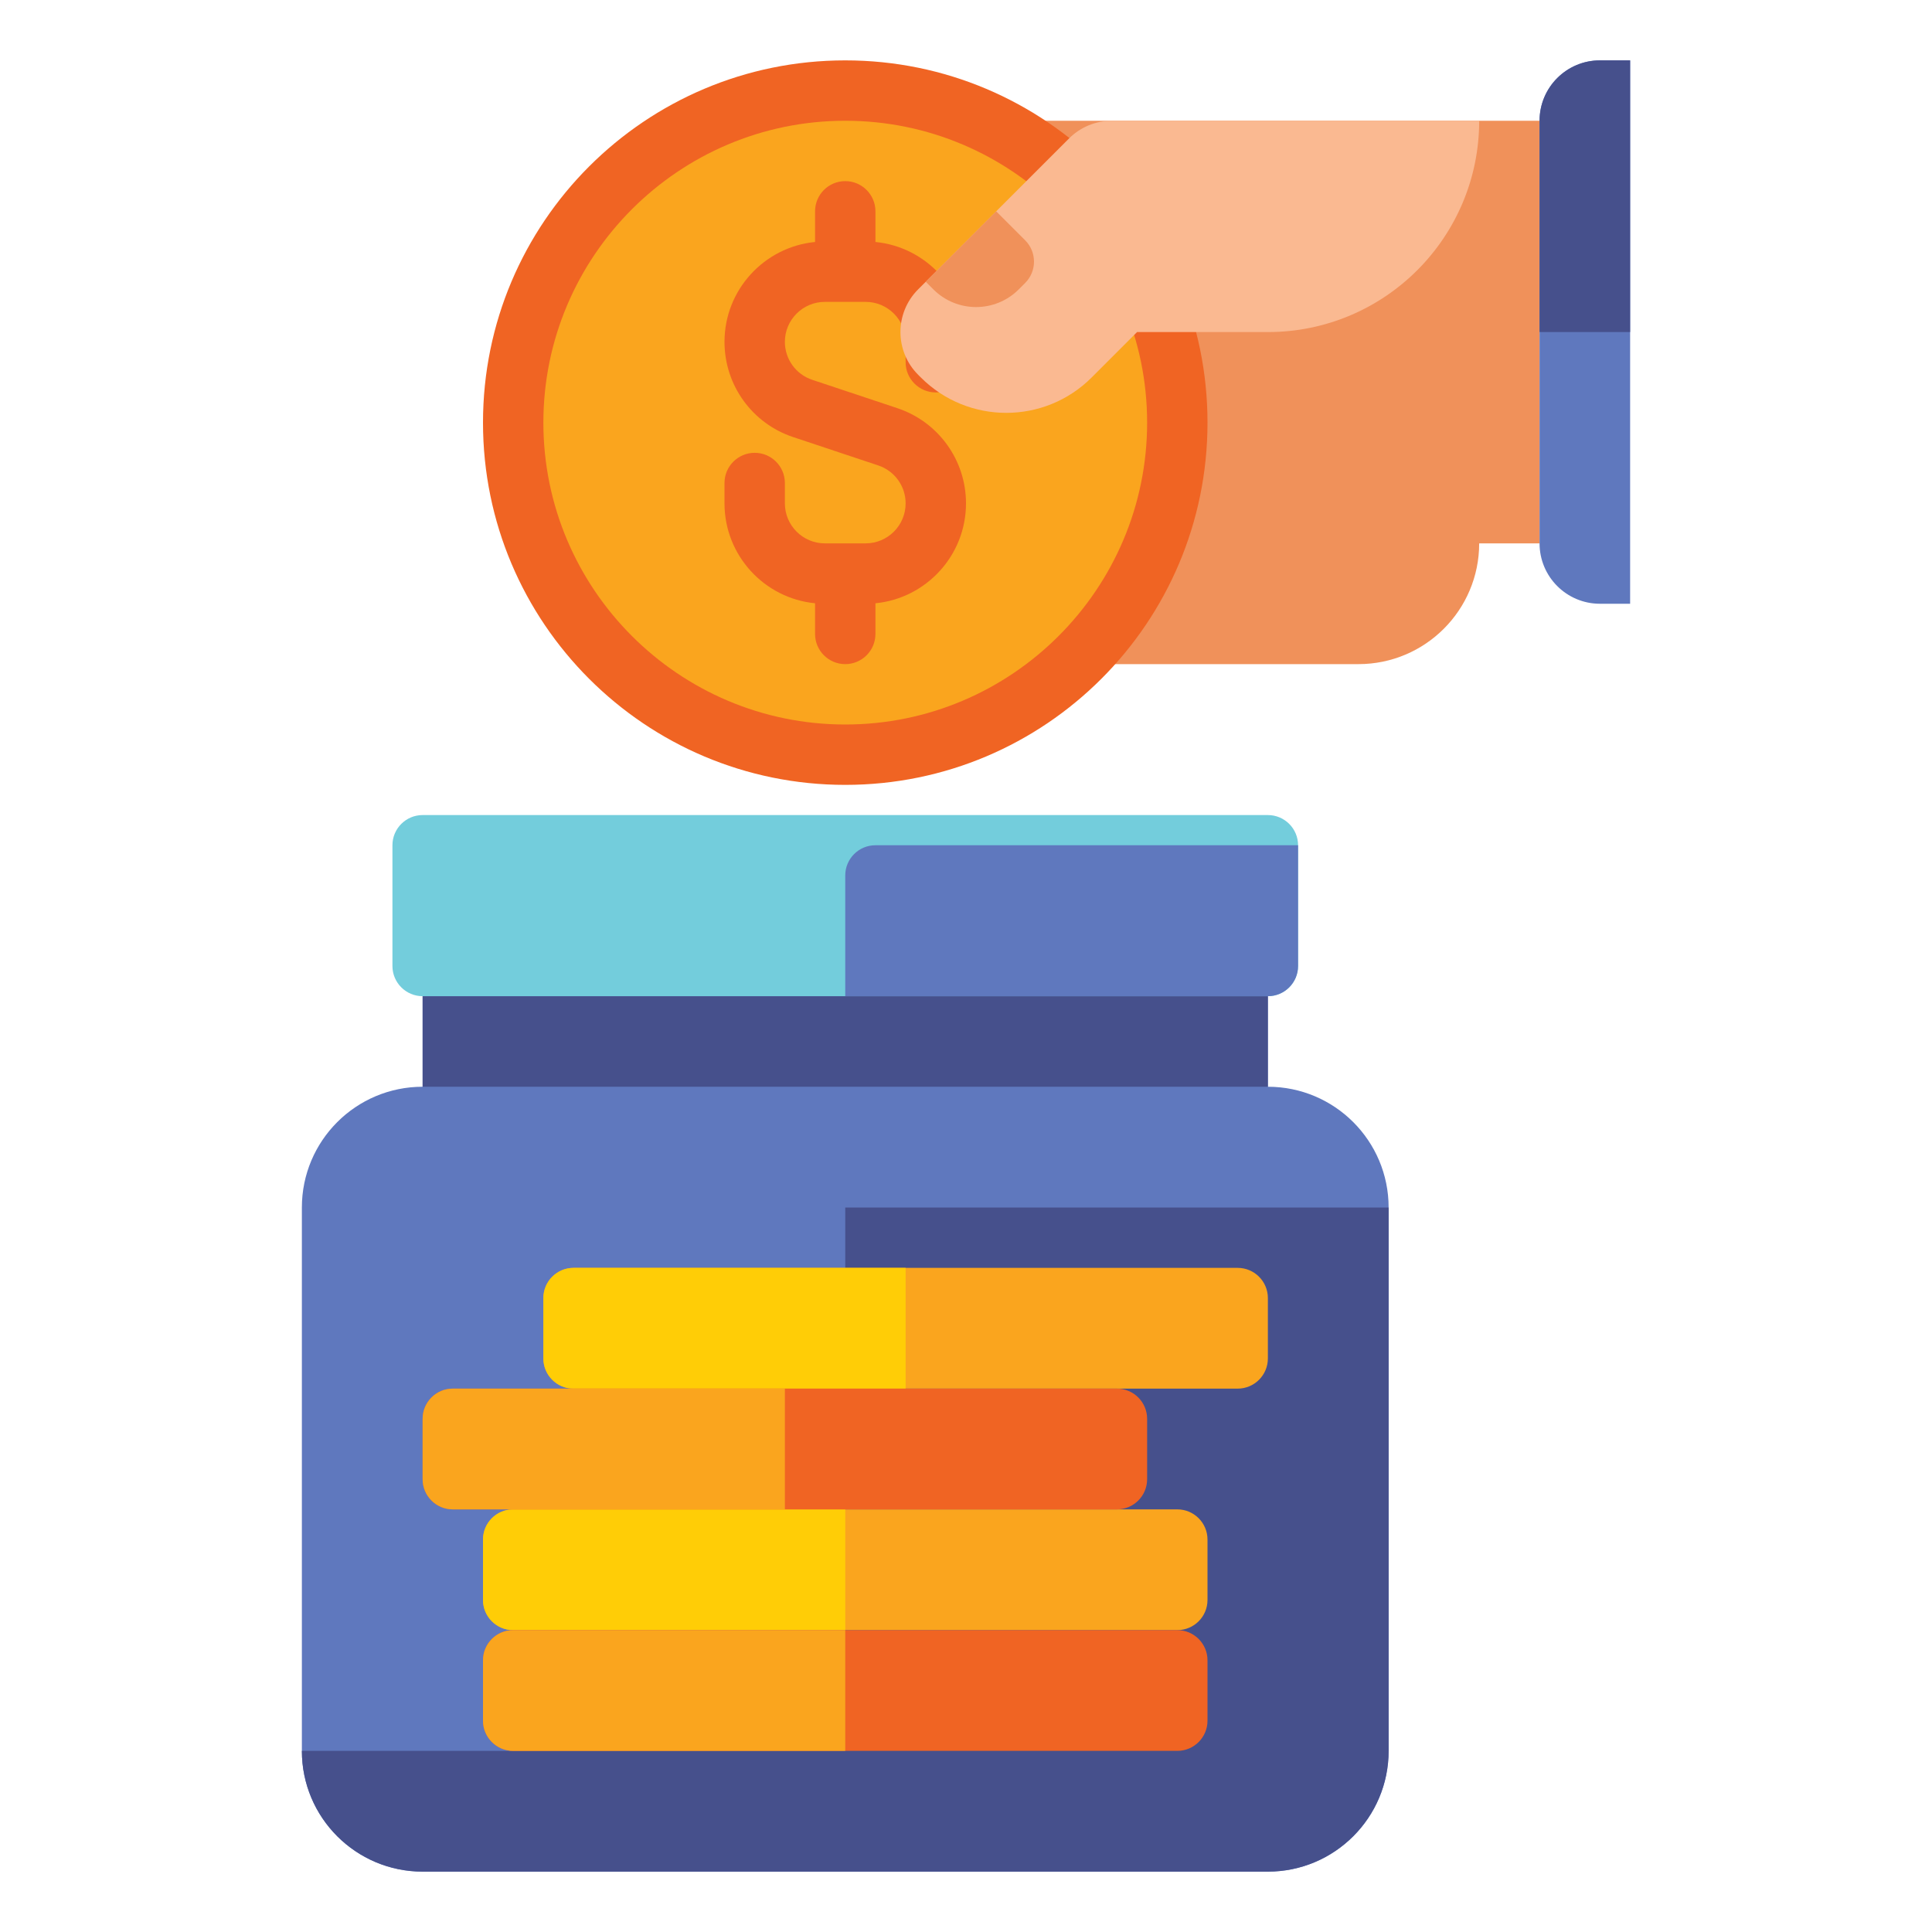 <svg id="Layer_1" enable-background="new 0 0 512 512" height="512" viewBox="0 0 512 512" width="512" xmlns="http://www.w3.org/2000/svg"><g><g><path d="m336 288v-24h-224v24c-17.673 0-32 14.327-32 32v144c0 17.673 14.327 32 32 32h224c17.673 0 32-14.327 32-32v-144c0-17.673-14.327-32-32-32z" fill="#5f78be"/></g><g><g><path d="m112 264h224v24h-224z" fill="#46508c"/></g><g><path d="m224 464h-144c0 17.673 14.327 32 32 32h224c17.673 0 32-14.327 32-32v-144h-144z" fill="#46508c"/></g></g><g><g><path d="m392 32h-146.745c-8.487 0-16.626 3.371-22.627 9.373l-38.628 38.627v96h176c17.673 0 32-14.327 32-32h16v-112z" fill="#f0915a"/></g><g><g><g><circle cx="224" cy="112" fill="#faa51e" r="88"/></g><g><path d="m224 32c44.112 0 80 35.888 80 80s-35.888 80-80 80-80-35.888-80-80 35.888-80 80-80m0-16c-53.019 0-96 42.981-96 96s42.981 96 96 96 96-42.981 96-96-42.981-96-96-96z" fill="#f06423"/></g></g><path d="m248 104c4.418 0 8-3.582 8-8v-5.404c0-13.789-10.549-25.158-24-26.468v-8.128c0-4.418-3.582-8-8-8s-8 3.582-8 8v8.128c-13.451 1.31-24 12.679-24 26.468 0 11.466 7.309 21.605 18.186 25.231l22.568 7.522c4.334 1.445 7.246 5.485 7.246 10.053 0 5.843-4.753 10.596-10.596 10.596h-10.808c-5.843 0-10.596-4.753-10.596-10.596v-5.402c0-4.418-3.582-8-8-8s-8 3.582-8 8v5.404c0 13.789 10.549 25.158 24 26.468v8.128c0 4.418 3.582 8 8 8s8-3.582 8-8v-8.128c13.451-1.31 24-12.679 24-26.468 0-11.466-7.309-21.605-18.186-25.231l-22.568-7.522c-4.334-1.446-7.246-5.486-7.246-10.055 0-5.843 4.753-10.596 10.596-10.596h10.808c5.843 0 10.596 4.753 10.596 10.596v5.404c0 4.418 3.582 8 8 8z" fill="#f06423"/></g><g><path d="m408 32v112c0 8.837 7.163 16 16 16h8v-144h-8c-8.837 0-16 7.163-16 16z" fill="#5f78be"/></g><g><path d="m408 32v56h24v-72h-8c-8.837 0-16 7.163-16 16z" fill="#46508c"/></g><g><path d="m283.314 36.686-40 40c-6.248 6.248-6.248 16.379 0 22.627l.726.726c12.497 12.497 32.758 12.497 45.255 0l12.038-12.039h34.667c30.928 0 56-25.072 56-56h-97.373c-4.243 0-8.313 1.686-11.313 4.686z" fill="#fab991"/></g><g><path d="m245.333 74.667 2.02 2.02c6.248 6.248 16.379 6.248 22.627 0l1.696-1.696c3.124-3.124 3.124-8.19 0-11.314l-7.676-7.677z" fill="#f0915a"/></g></g><g><g><path d="m152 368h176c4.418 0 8-3.582 8-8v-16c0-4.418-3.582-8-8-8h-176c-4.418 0-8 3.582-8 8v16c0 4.418 3.582 8 8 8z" fill="#faa51e"/></g><g><path d="m152 336h88v32h-88c-4.418 0-8-3.582-8-8v-16c0-4.418 3.582-8 8-8z" fill="#ffcd06"/></g></g><g><g><path d="m136 432h176c4.418 0 8-3.582 8-8v-16c0-4.418-3.582-8-8-8h-176c-4.418 0-8 3.582-8 8v16c0 4.418 3.582 8 8 8z" fill="#faa51e"/></g><g><path d="m136 400h88v32h-88c-4.418 0-8-3.582-8-8v-16c0-4.418 3.582-8 8-8z" fill="#ffcd06"/></g></g><g><g><path d="m136 464h176c4.418 0 8-3.582 8-8v-16c0-4.418-3.582-8-8-8h-176c-4.418 0-8 3.582-8 8v16c0 4.418 3.582 8 8 8z" fill="#f06423"/></g><g><path d="m136 432h88v32h-88c-4.418 0-8-3.582-8-8v-16c0-4.418 3.582-8 8-8z" fill="#faa51e"/></g></g><g><g><path d="m120 400h176c4.418 0 8-3.582 8-8v-16c0-4.418-3.582-8-8-8h-176c-4.418 0-8 3.582-8 8v16c0 4.418 3.582 8 8 8z" fill="#f06423"/></g><g><path d="m120 368h88v32h-88c-4.418 0-8-3.582-8-8v-16c0-4.418 3.582-8 8-8z" fill="#faa51e"/></g></g><g><path d="m336 216h-224c-4.418 0-8 3.582-8 8v32c0 4.418 3.582 8 8 8h224c4.418 0 8-3.582 8-8v-32c0-4.418-3.582-8-8-8z" fill="#73cddc"/></g><g><path d="m224 264h112c4.418 0 8-3.582 8-8v-32h-112c-4.418 0-8 3.582-8 8z" fill="#5f78be"/></g></g></svg>